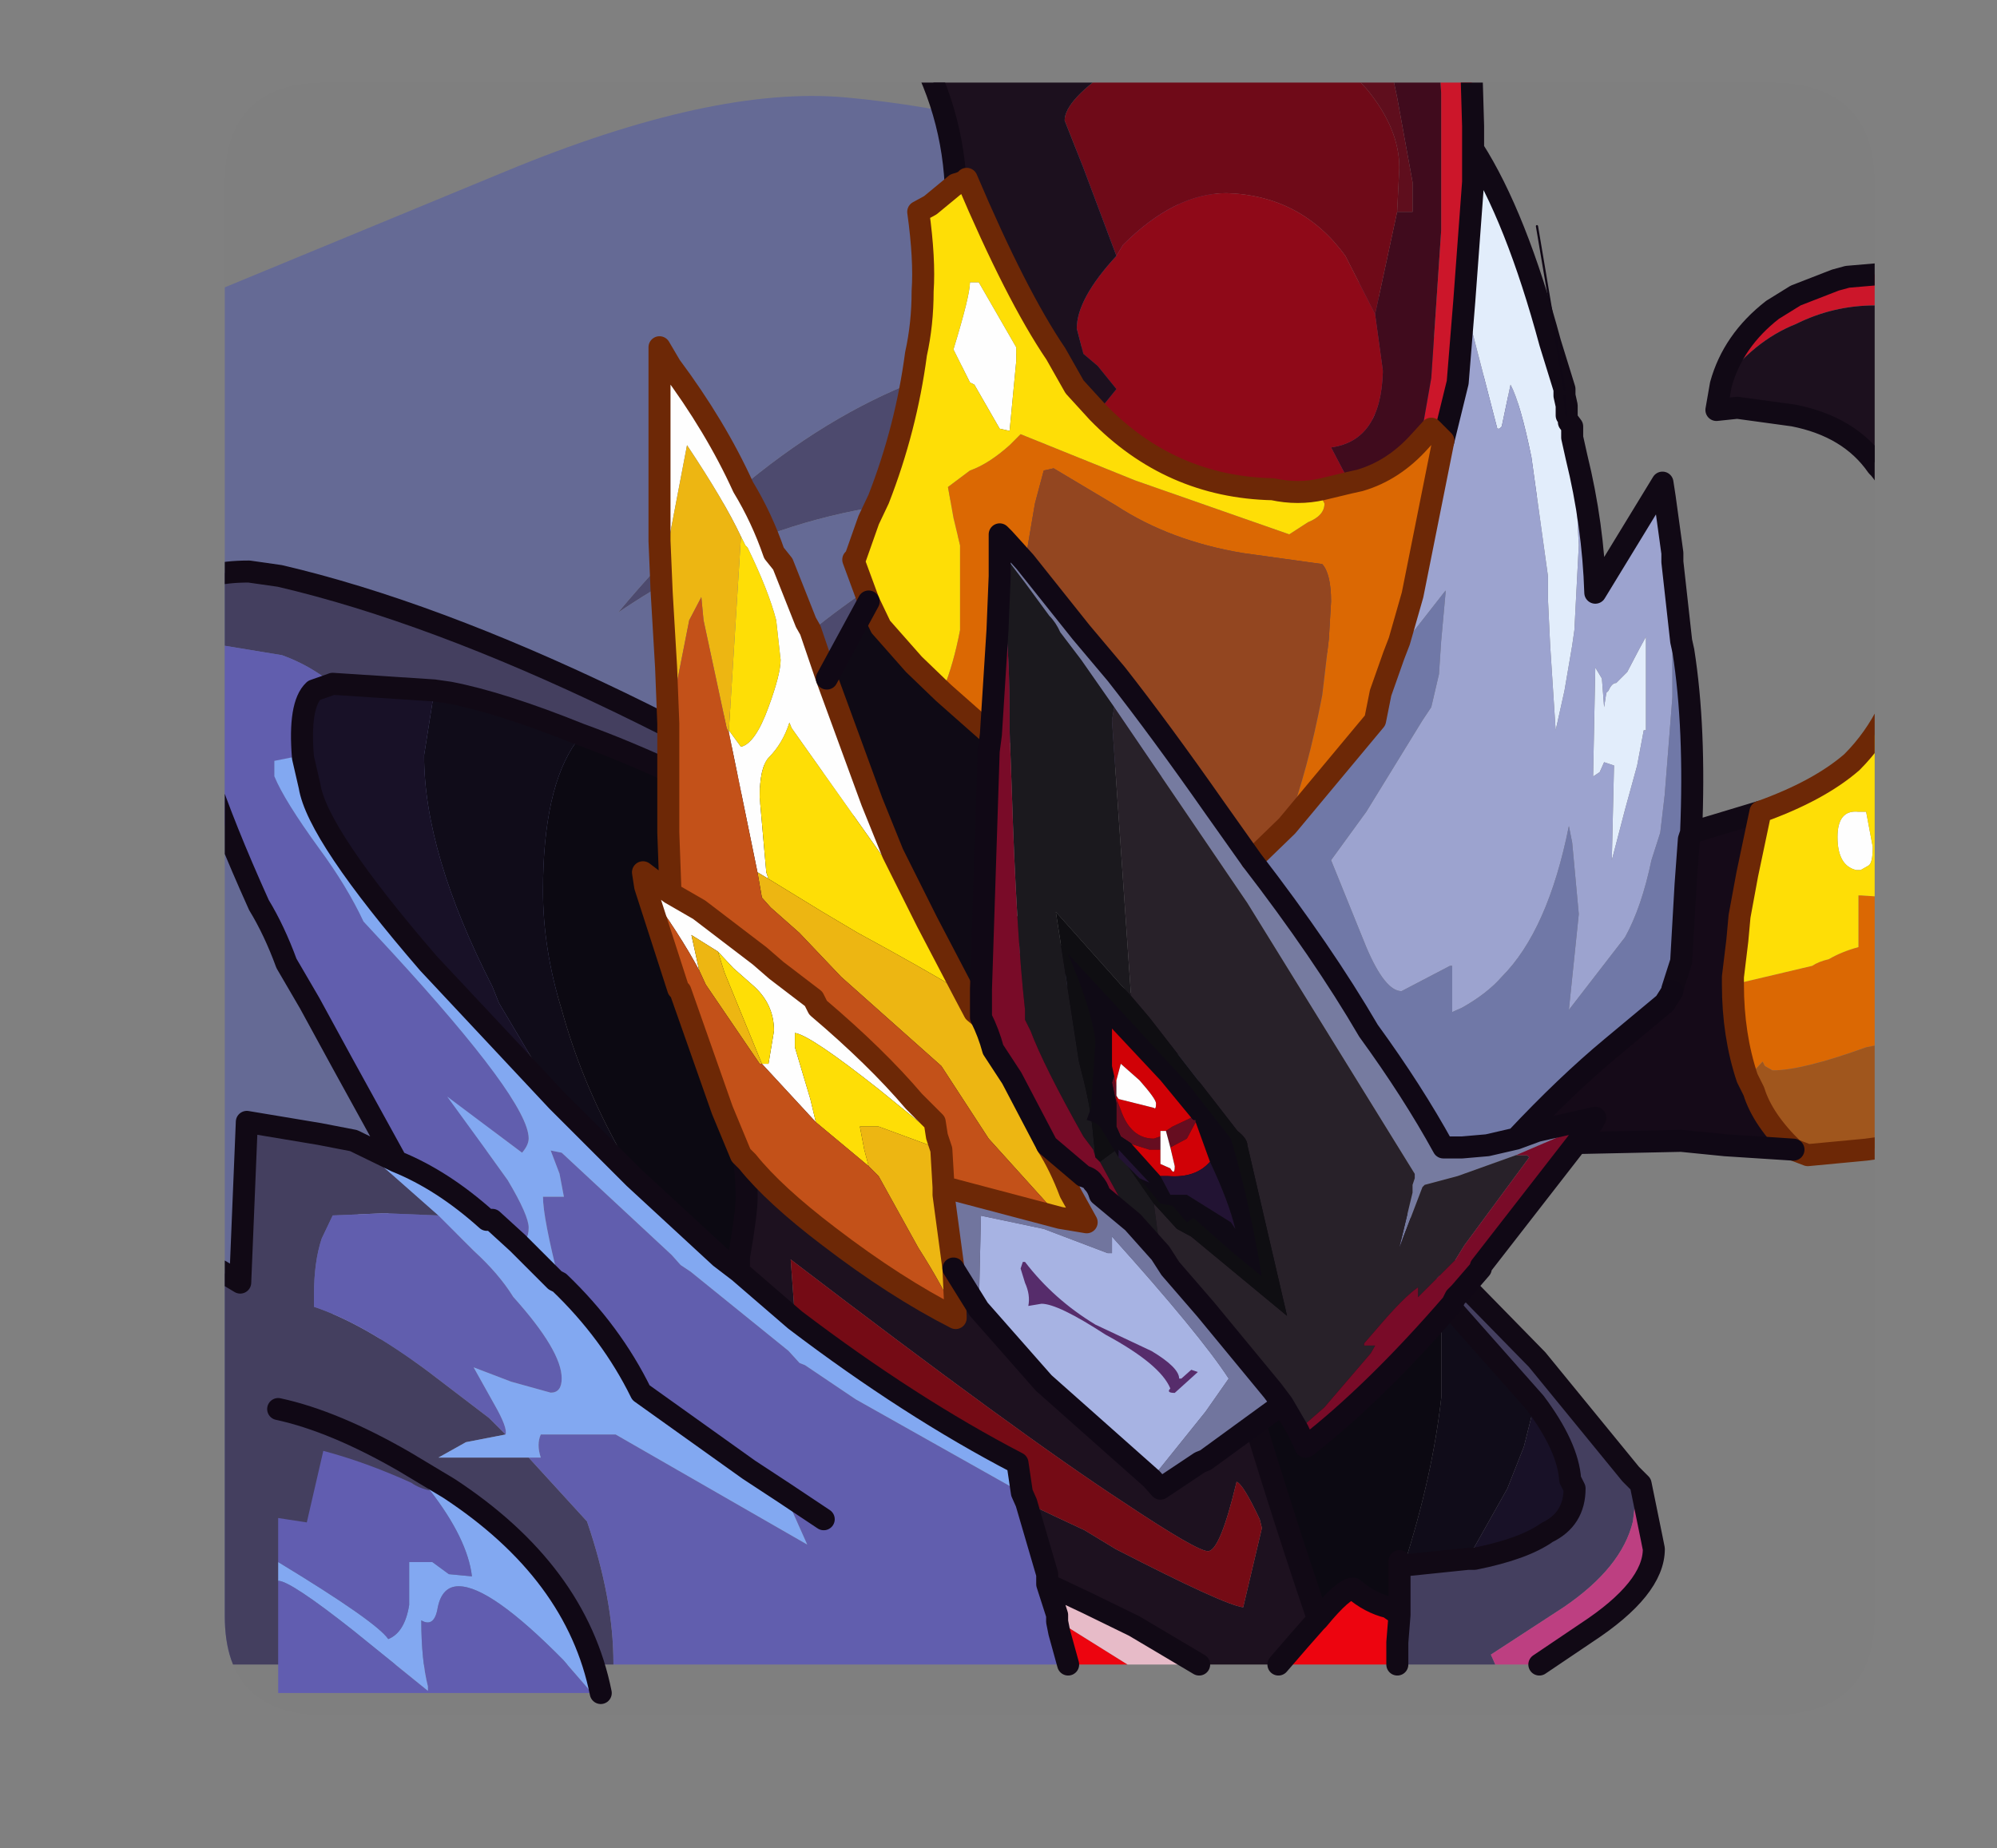 <?xml version="1.0" encoding="UTF-8" standalone="no"?>
<svg xmlns:ffdec="https://www.free-decompiler.com/flash" xmlns:xlink="http://www.w3.org/1999/xlink" ffdec:objectType="frame" height="60.45px" width="65.3px" xmlns="http://www.w3.org/2000/svg">
  <rect width="100%" height="100%" fill="#808080" stroke="none"/>
  <g transform="matrix(1.0, 0.0, 0.0, 1.0, 7.35, 2.7)">
    <clipPath id="clipPath0" transform="matrix(1.0, 0.0, 0.0, 1.0, 0.0, 0.0)">
      <path d="M50.5 0.0 Q53.95 0.0 53.95 3.3 L53.95 50.15 Q53.95 53.4 50.5 53.4 L3.3 53.4 Q0.0 53.4 0.0 50.15 L0.0 3.3 Q0.0 0.0 3.3 0.0 L50.5 0.0" fill="#000000" fill-rule="evenodd" stroke="none"/>
    </clipPath>
    <g clip-path="url(#clipPath0)">
      <use ffdec:characterId="2" height="269.75" transform="matrix(-0.197, -0.032, -0.032, 0.197, 45.753, 4.532)" width="225.0" xlink:href="#shape1"/>
      <use ffdec:characterId="4" height="50.65" transform="matrix(0.72, 0.0, 0.0, 0.72, -2.087, 15.633)" width="68.3" xlink:href="#sprite0"/>
      <use ffdec:characterId="6" height="13.9" transform="matrix(0.72, 0.0, 0.0, 0.72, 1.386, 43.025)" width="15.65" xlink:href="#sprite1"/>
      <use ffdec:characterId="8" height="68.0" transform="matrix(0.72, 0.0, 0.0, 0.72, 13.315, -2.611)" width="62.05" xlink:href="#sprite2"/>
    </g>
    <use ffdec:characterId="9" height="53.4" transform="matrix(1.0, 0.0, 0.0, 1.0, 0.0, 0.0)" width="53.95" xlink:href="#shape5"/>
  </g>
  <defs>
    <g id="shape1" transform="matrix(1.0, 0.0, 0.0, 1.0, -0.1, -5.5)">
      <path d="M152.0 158.1 Q140.8 128.2 119.9 117.95 91.65 104.15 78.6 106.0 L60.8 108.0 0.1 45.1 Q54.2 12.35 81.0 8.35 L81.75 10.9 Q53.3 20.55 34.55 44.4 108.45 20.55 152.5 95.25 124.6 68.9 89.1 66.7 141.1 99.55 152.0 158.1" fill="#4d4a6e" fill-rule="evenodd" stroke="none"/>
      <path d="M81.75 10.9 Q91.1 7.7 101.5 6.1 116.4 5.0 129.4 5.95 151.05 7.55 182.15 26.75 L225.1 53.25 188.85 275.25 186.65 274.9 Q180.25 225.75 176.9 174.65 171.35 212.2 169.6 254.75 L168.75 254.75 Q169.2 230.85 158.65 181.3 156.8 172.7 154.45 165.25 L152.0 158.1 Q141.1 99.55 89.1 66.7 124.6 68.9 152.5 95.25 108.45 20.55 34.55 44.4 53.3 20.55 81.75 10.9" fill="#656a96" fill-rule="evenodd" stroke="none"/>
      <path d="M186.65 274.9 L169.0 272.0 169.3 262.65 169.6 254.75 Q171.35 212.2 176.9 174.65 180.25 225.75 186.65 274.9" fill="#9da4d0" fill-rule="evenodd" stroke="none"/>
    </g>
    <g id="sprite0" transform="matrix(1.0, 0.0, 0.0, 1.0, 39.45, 62.7)">
      <use ffdec:characterId="3" height="50.65" transform="matrix(1.0, 0.0, 0.0, 1.0, -39.45, -62.7)" width="68.3" xlink:href="#shape2"/>
    </g>
    <g id="shape2" transform="matrix(1.0, 0.0, 0.0, 1.0, 39.45, 62.7)">
      <path d="M18.7 -29.25 L18.7 -26.5 18.7 -24.7 Q18.3 -21.1 17.0 -17.05 L16.8 -17.25 16.8 -16.75 16.5 -15.65 16.3 -15.15 Q15.45 -15.35 14.7 -16.0 14.25 -16.0 13.1 -14.6 11.1 -20.45 8.65 -28.8 L1.75 -33.25 -1.3 -34.95 Q-5.85 -37.5 -10.85 -39.95 L-11.6 -39.5 -12.35 -38.9 -13.4 -37.6 -13.2 -36.35 Q-12.85 -35.4 -12.85 -33.8 -12.85 -33.05 -13.2 -31.05 L-13.2 -30.4 -14.05 -31.05 -17.95 -34.65 -18.8 -36.25 Q-20.4 -39.2 -21.25 -42.3 -22.1 -45.05 -22.1 -47.7 -22.1 -52.35 -20.6 -54.45 L-20.4 -54.8 Q-16.25 -53.3 -10.3 -50.1 0.4 -44.5 12.45 -34.65 L18.7 -29.25" fill="#0c0912" fill-rule="evenodd" stroke="none"/>
      <path d="M17.0 -17.05 Q18.3 -21.1 18.7 -24.7 L18.7 -26.5 18.7 -29.25 22.95 -24.45 22.45 -22.45 21.7 -20.55 19.9 -17.35 17.0 -17.05 M-20.4 -54.8 L-20.6 -54.45 Q-22.1 -52.35 -22.1 -47.7 -22.1 -45.05 -21.25 -42.3 -20.4 -39.2 -18.8 -36.25 L-17.95 -34.65 -19.45 -36.15 -21.45 -38.15 -24.1 -42.6 -24.4 -43.35 Q-27.5 -49.4 -27.5 -53.85 L-27.05 -56.7 -27.05 -56.8 -26.35 -56.7 Q-24.0 -56.25 -20.4 -54.8" fill="#100c19" fill-rule="evenodd" stroke="none"/>
      <path d="M18.7 -29.25 L12.45 -34.65 Q0.4 -44.5 -10.3 -50.1 -16.25 -53.3 -20.4 -54.8 -24.0 -56.25 -26.35 -56.7 L-27.05 -56.8 -31.65 -57.1 Q-32.7 -57.95 -33.95 -58.4 L-37.9 -59.05 -38.3 -59.05 Q-38.3 -60.95 -38.0 -61.45 -37.55 -62.2 -35.45 -62.2 L-34.05 -62.0 Q-27.2 -60.4 -18.6 -56.25 -11.15 -52.65 -2.6 -47.25 9.7 -39.5 18.5 -31.05 L23.05 -26.4 27.3 -21.2 27.5 -19.9 27.4 -19.05 Q26.9 -16.95 24.25 -15.15 L20.95 -13.0 21.15 -12.55 16.7 -12.55 16.7 -13.55 16.8 -14.8 16.8 -16.75 16.8 -17.25 17.0 -17.05 19.9 -17.35 20.2 -17.35 Q22.45 -17.8 23.5 -18.55 24.75 -19.15 24.75 -20.55 L24.55 -20.95 Q24.45 -22.45 22.95 -24.45 L18.7 -29.25 M-37.45 -12.55 L-38.4 -20.35 Q-39.15 -27.1 -38.85 -31.7 L-35.85 -29.9 -35.55 -37.2 -32.25 -36.65 -30.7 -36.35 -26.85 -32.95 -29.3 -33.05 -31.65 -32.95 -32.15 -31.9 Q-32.5 -30.85 -32.5 -29.35 L-32.5 -28.8 Q-30.25 -28.05 -27.3 -25.85 L-24.55 -23.75 -23.8 -23.0 -25.6 -22.65 -26.85 -21.95 -22.75 -21.95 -20.1 -19.05 Q-18.9 -15.55 -18.9 -12.6 L-18.9 -12.55 -37.45 -12.55" fill="#443f5f" fill-rule="evenodd" stroke="none"/>
      <path d="M-13.2 -30.4 L-13.2 -31.05 Q-12.85 -33.05 -12.85 -33.8 -12.85 -35.4 -13.2 -36.35 L-13.4 -37.6 -12.35 -38.9 -11.6 -39.5 -10.85 -39.95 Q-5.85 -37.5 -1.3 -34.95 L1.75 -33.25 8.65 -28.8 Q11.1 -20.45 13.1 -14.6 L13.0 -14.5 12.25 -13.65 11.3 -12.55 7.7 -12.55 4.75 -14.3 2.6 -15.35 0.8 -16.2 0.8 -16.65 -0.15 -19.9 Q1.1 -19.3 2.5 -18.65 L3.9 -17.8 Q8.85 -15.25 9.7 -15.15 L10.55 -18.75 10.45 -19.15 Q9.7 -20.75 9.4 -20.85 8.65 -17.7 8.1 -17.7 7.6 -17.7 4.3 -19.9 -0.45 -23.0 -10.85 -30.95 L-10.65 -28.2 -13.2 -30.4" fill="#1d111f" fill-rule="evenodd" stroke="none"/>
      <path d="M-10.65 -28.2 L-10.85 -30.95 Q-0.45 -23.0 4.3 -19.9 7.6 -17.7 8.1 -17.7 8.65 -17.7 9.4 -20.85 9.7 -20.75 10.45 -19.15 L10.55 -18.75 9.7 -15.15 Q8.85 -15.25 3.9 -17.8 L2.5 -18.65 Q1.1 -19.3 -0.15 -19.9 L-0.35 -20.35 -0.55 -21.7 Q-5.45 -24.25 -10.65 -28.2" fill="#750b15" fill-rule="evenodd" stroke="none"/>
      <path d="M13.1 -14.6 Q14.25 -16.0 14.7 -16.0 15.45 -15.35 16.3 -15.15 L16.8 -14.8 16.7 -13.55 16.7 -12.55 11.3 -12.55 12.25 -13.65 13.0 -14.5 13.1 -14.6 M1.75 -12.55 L1.35 -14.0 1.25 -14.5 1.65 -14.3 4.45 -12.55 1.75 -12.55" fill="#ee040f" fill-rule="evenodd" stroke="none"/>
      <path d="M19.9 -17.35 L21.7 -20.55 22.45 -22.45 22.95 -24.45 Q24.45 -22.45 24.55 -20.95 L24.75 -20.55 Q24.75 -19.15 23.5 -18.55 22.45 -17.8 20.2 -17.35 L19.9 -17.35 M-31.65 -57.1 L-27.05 -56.8 -27.05 -56.7 -27.5 -53.85 Q-27.5 -49.4 -24.4 -43.35 L-24.1 -42.6 -21.45 -38.15 -27.3 -44.4 Q-32.35 -50.25 -32.7 -52.45 L-33.0 -53.75 Q-33.2 -56.15 -32.5 -56.8 L-31.65 -57.1" fill="#181127" fill-rule="evenodd" stroke="none"/>
      <path d="M-0.35 -20.35 L-0.15 -19.9 0.8 -16.65 0.8 -16.2 1.25 -14.8 1.25 -14.5 1.35 -14.0 1.75 -12.55 -18.9 -12.55 -18.9 -12.6 Q-18.9 -15.55 -20.1 -19.05 L-22.75 -21.95 -22.2 -21.95 Q-22.4 -22.55 -22.2 -23.0 L-18.8 -23.0 -10.1 -18.0 -11.15 -20.35 -12.75 -21.4 -17.65 -24.9 Q-19.0 -27.65 -21.35 -29.9 -22.1 -32.85 -22.1 -33.8 L-21.15 -33.8 -21.35 -34.85 -21.75 -35.9 -21.25 -35.8 -16.25 -31.15 -15.85 -30.7 -15.4 -30.4 -10.95 -26.8 -10.45 -26.25 -10.2 -26.15 -7.9 -24.6 -0.35 -20.35 M-38.3 -59.05 L-37.9 -59.05 -33.95 -58.4 Q-32.7 -57.95 -31.65 -57.1 L-32.5 -56.8 Q-33.2 -56.15 -33.0 -53.75 L-33.55 -53.75 -34.3 -53.6 -34.3 -52.9 Q-33.85 -51.8 -32.25 -49.6 -31.0 -47.9 -30.25 -46.3 L-29.0 -44.95 Q-22.75 -38.15 -22.75 -36.45 -22.75 -36.15 -23.05 -35.8 L-26.45 -38.35 -24.85 -36.15 -23.7 -34.55 Q-22.75 -32.95 -22.75 -32.4 -22.75 -31.7 -23.25 -31.7 L-24.4 -32.75 -24.65 -32.75 Q-26.65 -34.55 -28.75 -35.4 L-31.2 -39.85 -32.7 -42.6 -33.75 -44.4 Q-34.3 -45.9 -35.0 -47.05 -38.2 -54.15 -38.3 -57.0 L-38.3 -59.05 M-23.8 -23.0 L-24.55 -23.75 -27.3 -25.85 Q-30.25 -28.05 -32.5 -28.8 L-32.5 -29.35 Q-32.5 -30.85 -32.15 -31.9 L-31.65 -32.95 -29.3 -33.05 -26.85 -32.95 -25.25 -31.35 Q-24.1 -30.3 -23.45 -29.25 -21.25 -26.8 -21.25 -25.55 -21.25 -24.9 -21.75 -24.9 L-23.55 -25.4 -25.25 -26.05 -24.3 -24.35 Q-23.7 -23.3 -23.8 -23.0 M-9.35 -19.15 L-11.15 -20.35 -9.35 -19.15" fill="#615eaf" fill-rule="evenodd" stroke="none"/>
      <path d="M0.8 -16.2 L2.6 -15.35 4.75 -14.3 7.7 -12.55 4.45 -12.55 1.65 -14.3 1.25 -14.5 1.25 -14.8 0.8 -16.2" fill="#e8bcc9" fill-rule="evenodd" stroke="none"/>
      <path d="M21.15 -12.55 L20.95 -13.0 24.25 -15.15 Q26.9 -16.95 27.4 -19.05 L27.5 -19.9 27.3 -21.2 27.75 -20.75 28.25 -18.3 28.35 -17.8 Q28.35 -16.0 25.3 -14.0 L23.15 -12.55 21.15 -12.55" fill="#be3f82" fill-rule="evenodd" stroke="none"/>
      <path d="M-17.95 -34.65 L-14.05 -31.05 -13.2 -30.4 -10.65 -28.2 Q-5.45 -24.25 -0.55 -21.7 L-0.35 -20.35 -7.9 -24.6 -10.2 -26.15 -10.45 -26.25 -10.95 -26.8 -15.4 -30.4 -15.85 -30.7 -16.25 -31.15 -21.25 -35.8 -21.75 -35.9 -21.35 -34.85 -21.15 -33.8 -22.1 -33.8 Q-22.1 -32.85 -21.35 -29.9 L-21.55 -30.0 -23.25 -31.7 -21.55 -30.0 -21.35 -29.9 Q-19.0 -27.65 -17.65 -24.9 L-12.75 -21.4 -11.15 -20.35 -10.1 -18.0 -18.8 -23.0 -22.2 -23.0 Q-22.4 -22.55 -22.2 -21.95 L-22.75 -21.95 -26.85 -21.95 -25.6 -22.65 -23.8 -23.0 Q-23.7 -23.3 -24.3 -24.35 L-25.25 -26.05 -23.55 -25.4 -21.75 -24.9 Q-21.25 -24.9 -21.25 -25.55 -21.25 -26.8 -23.45 -29.25 -24.1 -30.3 -25.25 -31.35 L-26.85 -32.95 -30.7 -36.35 -28.75 -35.4 Q-26.65 -34.55 -24.65 -32.75 L-24.4 -32.75 -23.25 -31.7 Q-22.75 -31.7 -22.75 -32.4 -22.75 -32.95 -23.7 -34.55 L-24.85 -36.15 -26.45 -38.35 -23.05 -35.8 Q-22.75 -36.15 -22.75 -36.45 -22.75 -38.15 -29.0 -44.95 L-30.25 -46.3 Q-31.0 -47.9 -32.25 -49.6 -33.85 -51.8 -34.3 -52.9 L-34.3 -53.6 -33.55 -53.75 -33.0 -53.75 -32.7 -52.45 Q-32.35 -50.25 -27.3 -44.4 L-21.45 -38.15 -19.45 -36.15 -17.95 -34.65" fill="#83a9f2" fill-rule="evenodd" stroke="none"/>
      <path d="M18.7 -29.25 L12.45 -34.65 Q0.4 -44.5 -10.3 -50.1 -16.25 -53.3 -20.4 -54.8 -24.0 -56.25 -26.35 -56.7 L-27.05 -56.8 -31.65 -57.1 -32.5 -56.8 Q-33.2 -56.15 -33.0 -53.75 L-32.7 -52.45 Q-32.35 -50.25 -27.3 -44.4 L-21.45 -38.15 -19.45 -36.15 -17.95 -34.65 -14.05 -31.05 -13.2 -30.4 -13.2 -31.05 Q-12.85 -33.05 -12.85 -33.8 -12.85 -35.4 -13.2 -36.35 L-13.4 -37.6 -12.35 -38.9 -11.6 -39.5 -10.85 -39.95 Q-5.85 -37.5 -1.3 -34.95 L1.75 -33.25 8.65 -28.8 Q11.1 -20.45 13.1 -14.6 14.25 -16.0 14.7 -16.0 15.45 -15.35 16.3 -15.15 L16.8 -14.8 16.7 -13.55 16.7 -12.55 M16.8 -16.75 L16.8 -17.25 17.0 -17.05 19.9 -17.35 20.2 -17.35 Q22.45 -17.8 23.5 -18.55 24.75 -19.15 24.75 -20.55 L24.55 -20.95 Q24.45 -22.45 22.95 -24.45 L18.7 -29.25 M-10.65 -28.2 Q-5.45 -24.25 -0.55 -21.7 L-0.35 -20.35 -0.15 -19.9 0.8 -16.65 0.8 -16.2 2.6 -15.35 4.75 -14.3 7.7 -12.55 M11.3 -12.55 L12.25 -13.65 13.0 -14.5 13.1 -14.6 M16.8 -16.75 L16.8 -14.8 M27.3 -21.2 L23.05 -26.4 18.5 -31.05 Q9.7 -39.5 -2.6 -47.25 -11.15 -52.65 -18.6 -56.25 -27.2 -60.4 -34.05 -62.0 L-35.45 -62.2 Q-37.55 -62.2 -38.0 -61.45 -38.3 -60.95 -38.3 -59.05 L-38.3 -57.0 Q-38.2 -54.15 -35.0 -47.05 -34.3 -45.9 -33.75 -44.4 L-32.7 -42.6 -31.2 -39.85 -28.75 -35.4 Q-26.65 -34.55 -24.65 -32.75 L-24.4 -32.75 -23.25 -31.7 -21.55 -30.0 -21.35 -29.9 Q-19.0 -27.65 -17.65 -24.9 L-12.75 -21.4 -11.15 -20.35 -9.35 -19.15 M1.75 -12.55 L1.35 -14.0 1.25 -14.5 1.25 -14.8 0.8 -16.2 M27.3 -21.2 L27.75 -20.75 28.25 -18.3 28.35 -17.8 Q28.35 -16.0 25.3 -14.0 L23.15 -12.55 M-10.65 -28.2 L-13.2 -30.4 M-37.45 -12.55 L-38.4 -20.35 Q-39.15 -27.1 -38.85 -31.7 L-35.85 -29.9 -35.55 -37.2 -32.25 -36.65 -30.7 -36.35 -28.75 -35.4" fill="none" stroke="#110915" stroke-linecap="round" stroke-linejoin="round" stroke-width="1.0"/>
    </g>
    <g id="sprite1" transform="matrix(1.0, 0.0, 0.0, 1.0, -9.5, 12.75)">
      <use ffdec:characterId="5" height="13.9" transform="matrix(1.0, 0.0, 0.0, 1.0, 9.5, -12.75)" width="15.65" xlink:href="#shape3"/>
    </g>
    <g id="shape3" transform="matrix(1.0, 0.0, 0.0, 1.0, -9.5, 12.75)">
      <path d="M10.0 -7.3 L10.0 -12.25 Q12.55 -11.7 15.75 -9.85 L16.25 -9.3 16.9 -8.55 Q16.4 -8.65 16.05 -8.9 13.95 -9.85 12.05 -10.35 L11.3 -7.1 10.0 -7.3" fill="#443f5f" fill-rule="evenodd" stroke="none"/>
      <path d="M10.0 -7.3 L11.3 -7.1 12.05 -10.35 Q13.95 -9.85 16.05 -8.9 16.4 -8.65 16.9 -8.55 18.6 -6.35 18.8 -4.65 L17.75 -4.75 17.0 -5.3 15.95 -5.3 15.95 -3.35 Q15.75 -2.1 15.0 -1.8 14.45 -2.6 10.0 -5.3 L10.0 -7.3 M10.0 -4.45 Q10.55 -4.45 13.4 -2.2 L16.8 0.55 16.8 0.35 Q16.5 -0.85 16.5 -2.65 17.1 -2.3 17.25 -3.25 17.45 -4.2 18.2 -4.2 19.65 -4.2 22.95 -0.85 L24.25 0.65 10.0 0.65 10.0 -4.45" fill="#615db1" fill-rule="evenodd" stroke="none"/>
      <path d="M16.9 -8.55 L16.25 -9.3 15.75 -9.85 17.75 -8.65 Q23.55 -4.85 24.65 0.65 L24.25 0.65 22.95 -0.85 Q19.65 -4.2 18.2 -4.2 17.45 -4.2 17.25 -3.25 17.1 -2.3 16.5 -2.65 16.5 -0.85 16.8 0.35 L16.8 0.55 13.4 -2.2 Q10.55 -4.45 10.0 -4.45 L10.0 -5.3 Q14.45 -2.6 15.0 -1.8 15.75 -2.1 15.95 -3.35 L15.95 -5.3 17.0 -5.3 17.75 -4.75 18.8 -4.65 Q18.6 -6.35 16.9 -8.55" fill="#83a9f2" fill-rule="evenodd" stroke="none"/>
      <path d="M15.75 -9.85 Q12.55 -11.7 10.0 -12.25 M24.65 0.65 Q23.55 -4.85 17.75 -8.65 L15.75 -9.85" fill="none" stroke="#100815" stroke-linecap="round" stroke-linejoin="round" stroke-width="1.0"/>
    </g>
    <g id="sprite2" transform="matrix(1.0, 0.0, 0.0, 1.0, 29.65, 22.25)">
      <use ffdec:characterId="7" height="68.0" transform="matrix(1.0, 0.0, 0.0, 1.0, -29.65, -22.25)" width="62.05" xlink:href="#shape4"/>
    </g>
    <g id="shape4" transform="matrix(1.0, 0.0, 0.0, 1.0, 29.65, 22.25)">
      <path d="M6.6 -21.75 L8.4 -21.75 8.55 -16.65 8.55 -15.6 8.55 -14.1 8.15 -8.7 7.85 -5.0 7.2 -2.35 6.65 -2.9 6.15 -2.35 6.65 -5.2 7.1 -11.9 7.1 -13.15 7.1 -17.3 7.1 -18.15 6.9 -21.2 6.6 -21.75 M31.9 -7.9 L31.05 -8.1 27.45 -8.5 26.8 -8.5 Q24.9 -8.5 23.2 -7.65 21.3 -6.9 19.8 -4.9 20.35 -6.9 22.15 -8.3 L23.2 -8.95 25.0 -9.65 25.55 -9.8 29.05 -10.1 31.9 -9.85 31.9 -7.9" fill="#cd162a" fill-rule="evenodd" stroke="none"/>
      <path d="M6.6 -21.75 L6.9 -21.2 7.1 -18.15 7.1 -17.3 7.1 -13.15 7.1 -11.9 6.65 -5.2 6.15 -2.35 Q4.95 -1.0 3.4 -0.55 L2.95 -0.45 2.65 -1.0 2.1 -2.05 Q4.35 -2.35 4.45 -5.45 L4.45 -5.55 4.1 -8.1 5.1 -12.75 5.8 -12.75 5.8 -14.1 5.1 -17.95 4.3 -21.75 6.6 -21.75" fill="#400b1d" fill-rule="evenodd" stroke="none"/>
      <path d="M0.1 -21.75 L4.3 -21.75 5.1 -17.95 5.8 -14.1 5.8 -12.75 5.1 -12.75 5.2 -14.75 Q5.2 -16.55 3.7 -18.35 L2.1 -20.05 0.1 -21.75 M-7.7 -21.75 L-3.6 -21.75 -5.65 -20.7 -7.65 -19.4 -7.65 -21.0 -7.7 -21.75" fill="#5f0e1d" fill-rule="evenodd" stroke="none"/>
      <path d="M8.15 -8.7 L8.55 -14.1 8.55 -15.6 Q10.5 -12.55 12.05 -6.8 L12.7 -4.7 12.7 -4.4 12.8 -3.5 12.7 -4.4 12.8 -3.95 12.8 -3.5 12.9 -3.2 13.05 -3.0 13.05 -2.5 13.15 -1.6 13.35 2.4 13.15 6.25 13.05 6.95 12.7 9.0 12.3 10.8 12.05 6.95 11.95 4.85 11.95 3.8 11.2 -1.6 Q10.7 -4.05 10.25 -4.9 L9.85 -3.0 9.75 -2.9 9.65 -2.9 8.15 -8.7 M14.1 7.95 L14.4 8.45 14.5 9.75 14.6 9.1 14.7 9.0 Q14.85 8.65 15.05 8.65 L15.55 8.15 16.1 7.1 16.4 6.55 16.4 10.8 16.3 10.8 16.0 12.4 15.45 14.4 14.85 16.7 14.95 12.4 14.5 12.25 14.3 12.7 14.0 12.9 14.1 7.95" fill="#e3eefc" fill-rule="evenodd" stroke="none"/>
      <path d="M0.1 -21.75 L2.1 -20.05 3.7 -18.35 Q5.2 -16.55 5.2 -14.75 L5.1 -12.75 4.1 -8.1 2.75 -10.75 Q0.75 -13.5 -2.65 -13.6 -5.0 -13.6 -7.35 -11.25 L-7.65 -10.75 -9.15 -14.75 -10.0 -16.9 Q-10.0 -17.85 -7.65 -19.4 L-5.65 -20.7 -3.6 -21.75 0.1 -21.75" fill="#6f0a18" fill-rule="evenodd" stroke="none"/>
      <path d="M-7.65 -10.75 L-7.35 -11.25 Q-5.0 -13.6 -2.65 -13.6 0.75 -13.5 2.75 -10.75 L4.1 -8.1 4.45 -5.55 4.45 -5.45 Q4.35 -2.35 2.1 -2.05 L2.65 -1.0 2.95 -0.45 1.7 -0.15 Q0.6 0.1 -0.55 -0.15 -5.2 -0.25 -8.5 -3.65 L-7.65 -4.7 -8.5 -5.75 -9.15 -6.3 -9.45 -7.45 Q-9.45 -8.8 -7.65 -10.75 M30.2 19.5 L31.15 17.35 31.8 16.4 31.9 16.3 31.9 21.8 31.35 21.05 30.6 20.0 30.2 19.5" fill="#900918" fill-rule="evenodd" stroke="none"/>
      <path d="M6.15 -2.35 L6.65 -2.9 7.2 -2.35 5.8 4.65 5.2 6.75 4.95 7.4 4.35 9.1 4.1 10.35 0.1 15.15 Q1.05 12.6 1.7 9.2 L1.9 7.5 2.0 6.65 2.1 4.95 Q2.1 3.7 1.7 3.25 L-1.9 2.75 Q-5.2 2.2 -7.65 0.6 L-10.5 -1.1 -10.95 -1.0 -11.35 0.5 -11.8 3.15 -12.75 2.1 -12.95 1.9 -12.95 2.4 -12.95 3.8 -13.05 6.25 -13.35 11.0 -15.5 9.1 -15.5 8.9 Q-15.05 7.8 -14.75 6.25 L-14.75 4.55 -14.75 2.4 -15.05 1.15 -15.3 -0.25 -14.3 -1.0 Q-13.45 -1.3 -12.5 -2.15 L-12.4 -2.25 -12.0 -2.65 -6.8 -0.55 0.2 1.9 1.05 1.35 Q1.8 1.05 1.8 0.5 L1.7 0.3 1.7 -0.15 2.95 -0.45 3.4 -0.55 Q4.95 -1.0 6.15 -2.35 M20.35 22.35 L23.95 21.5 Q24.25 21.3 24.7 21.2 25.3 20.85 26.05 20.65 L26.05 18.3 26.15 18.3 27.65 18.4 29.05 20.2 29.9 21.05 31.9 23.2 31.9 24.3 31.25 23.95 30.85 23.6 28.5 24.55 Q27.75 24.65 26.9 25.1 L26.4 25.2 Q23.5 26.25 22.15 26.25 L21.8 26.05 21.7 25.85 21.0 26.6 Q20.35 24.65 20.35 22.35" fill="#dc6803" fill-rule="evenodd" stroke="none"/>
      <path d="M7.2 -2.35 L7.85 -5.0 8.15 -8.7 9.65 -2.9 9.75 -2.9 9.85 -3.0 10.25 -4.9 Q10.7 -4.05 11.2 -1.6 L11.95 3.8 11.95 4.85 12.05 6.95 12.3 10.8 12.7 9.0 13.05 6.95 13.15 6.25 13.35 2.4 13.15 -1.6 13.05 -2.5 13.25 -1.6 Q14.0 1.45 14.1 4.55 L17.15 -0.45 17.25 0.2 17.6 2.75 17.6 3.15 17.6 7.1 17.6 8.15 17.6 9.3 17.25 13.75 17.05 15.45 16.65 16.7 Q16.2 18.85 15.45 20.2 L12.9 23.5 13.35 19.15 13.05 15.9 12.9 15.15 Q11.95 19.9 9.85 22.0 9.2 22.75 8.05 23.4 L7.6 23.6 7.6 21.5 7.5 21.5 5.3 22.65 Q4.55 22.65 3.7 20.65 L2.1 16.7 3.7 14.5 6.25 10.35 6.65 9.75 7.0 8.25 7.1 6.75 7.3 4.55 7.3 4.45 5.5 6.75 5.3 7.1 4.95 7.4 5.2 6.75 5.8 4.65 7.2 -2.35 M14.1 7.95 L14.0 12.9 14.3 12.7 14.5 12.25 14.95 12.4 14.85 16.7 15.45 14.4 16.0 12.4 16.3 10.8 16.4 10.8 16.4 6.55 16.1 7.1 15.55 8.15 15.05 8.65 Q14.85 8.65 14.7 9.0 L14.6 9.1 14.5 9.75 14.4 8.45 14.1 7.95" fill="#9da4d0" fill-rule="evenodd" stroke="none"/>
      <path d="M27.45 9.85 L27.65 9.0 Q28.2 7.3 28.3 5.3 28.3 2.3 27.65 0.4 27.55 -0.45 27.0 -1.1 L26.9 -1.2 Q25.65 -3.0 23.1 -3.5 L20.55 -3.85 19.6 -3.75 19.8 -4.9 Q21.3 -6.9 23.2 -7.65 24.9 -8.5 26.8 -8.5 L27.45 -8.5 31.05 -8.1 31.9 -7.9 31.9 9.8 31.6 10.15 30.75 12.7 Q30.2 14.05 30.2 14.5 L31.15 17.35 30.2 19.5 28.7 16.7 Q27.35 13.35 27.45 9.85 M-14.95 -14.0 Q-15.15 -17.85 -17.3 -21.2 L-17.5 -21.75 -7.7 -21.75 -7.65 -21.0 -7.65 -19.4 Q-10.0 -17.85 -10.0 -16.9 L-9.15 -14.75 -7.65 -10.75 Q-9.45 -8.8 -9.45 -7.45 L-9.15 -6.3 -8.5 -5.75 -7.65 -4.7 -8.5 -3.65 -9.55 -4.8 -10.4 -6.3 Q-12.2 -8.95 -14.45 -14.25 -14.55 -14.1 -14.95 -14.0" fill="#1c101e" fill-rule="evenodd" stroke="none"/>
      <path d="M26.7 16.1 Q26.7 16.85 26.5 16.95 L26.15 17.15 25.95 17.15 Q25.1 16.95 25.1 15.65 25.1 14.4 26.05 14.5 L26.4 14.5 26.7 16.1 M-28.3 4.55 L-28.4 2.2 -28.4 -1.3 -28.4 -6.6 -27.9 -5.75 Q-25.85 -3.0 -24.6 -0.25 -23.75 1.15 -23.2 2.75 L-22.8 3.25 -21.75 5.9 -21.55 6.25 -20.8 8.45 -18.75 14.05 -17.8 16.4 -16.25 19.5 -18.15 16.7 -22.4 10.7 -22.5 10.45 Q-22.8 11.4 -23.45 12.05 -23.85 12.5 -23.85 13.85 L-23.55 17.25 -23.45 17.55 -23.95 17.25 -25.25 10.9 -25.25 10.8 -24.7 11.55 Q-24.05 11.4 -23.45 9.75 -22.9 8.25 -22.9 7.6 L-23.1 5.8 Q-23.45 4.45 -24.4 2.5 L-24.5 2.4 -24.7 2.0 Q-25.45 0.4 -27.15 -2.15 L-28.0 2.3 -28.1 3.25 -28.3 4.55 M-14.3 -9.55 L-13.9 -9.55 -12.2 -6.6 -12.2 -5.95 -12.5 -2.8 -12.95 -2.9 -14.1 -4.9 -14.3 -5.0 -15.05 -6.5 Q-14.3 -8.95 -14.3 -9.55 M-29.05 17.9 L-29.15 17.25 -27.9 18.2 -26.6 18.95 -23.85 21.05 -23.1 21.7 -21.4 23.0 -21.2 23.4 Q-18.55 25.65 -16.85 27.65 L-15.9 28.6 -15.8 29.25 -18.45 27.1 Q-21.55 24.65 -22.25 24.55 L-22.25 25.2 -21.55 27.55 -21.3 28.6 -23.75 25.95 -23.45 25.95 -23.2 24.45 Q-23.2 23.2 -24.2 22.35 L-25.05 21.6 -25.75 20.85 -26.95 20.1 -26.6 21.7 Q-27.45 20.1 -29.05 17.9" fill="#ffffff" fill-rule="evenodd" stroke="none"/>
      <path d="M1.7 -0.15 L1.7 0.3 1.8 0.5 Q1.8 1.05 1.05 1.35 L0.2 1.9 -6.8 -0.55 -12.0 -2.65 -12.4 -2.25 -12.5 -2.15 Q-13.45 -1.3 -14.3 -1.0 L-15.3 -0.25 -15.05 1.15 -14.75 2.4 -14.75 4.55 -14.75 6.25 Q-15.05 7.8 -15.5 8.9 L-15.5 9.1 -16.85 7.8 -18.35 6.1 -18.9 4.95 -19.6 3.05 -19.5 2.95 -18.9 1.25 -18.45 0.3 Q-17.2 -2.9 -16.75 -6.3 -16.45 -7.65 -16.45 -9.15 -16.35 -10.6 -16.65 -12.75 L-16.1 -13.05 -14.95 -14.0 Q-14.55 -14.1 -14.45 -14.25 -12.2 -8.95 -10.4 -6.3 L-9.55 -4.8 -8.5 -3.65 Q-5.2 -0.25 -0.55 -0.15 0.6 0.1 1.7 -0.15 M27.45 9.85 Q27.35 13.35 28.7 16.7 L30.2 19.5 30.6 20.0 31.35 21.05 31.9 21.8 31.9 23.2 29.9 21.05 29.05 20.2 27.65 18.4 26.15 18.3 26.05 18.3 26.05 20.65 Q25.3 20.85 24.7 21.2 24.25 21.3 23.95 21.5 L20.35 22.35 20.35 22.0 20.55 20.35 20.65 19.25 21.0 17.35 21.6 14.5 Q24.25 13.55 25.75 12.25 26.8 11.2 27.45 9.85 M26.7 16.1 L26.4 14.5 26.05 14.5 Q25.1 14.4 25.1 15.65 25.1 16.95 25.95 17.15 L26.15 17.15 26.5 16.95 Q26.7 16.85 26.7 16.1 M-24.7 2.0 L-24.5 2.4 -24.4 2.5 Q-23.45 4.45 -23.1 5.8 L-22.9 7.6 Q-22.9 8.25 -23.45 9.75 -24.05 11.4 -24.7 11.55 L-25.25 10.8 -24.7 2.0 M-23.45 17.55 L-23.55 17.25 -23.85 13.85 Q-23.85 12.5 -23.45 12.05 -22.8 11.4 -22.5 10.45 L-22.4 10.7 -18.15 16.7 -16.25 19.5 -14.55 22.75 Q-16.45 21.6 -19.4 20.0 L-21.0 19.05 -23.45 17.55 M-14.3 -9.55 Q-14.3 -8.95 -15.05 -6.5 L-14.3 -5.0 -14.1 -4.9 -12.95 -2.9 -12.5 -2.8 -12.2 -5.95 -12.2 -6.6 -13.9 -9.55 -14.3 -9.55 M-25.75 20.85 L-25.05 21.6 -24.2 22.35 Q-23.2 23.2 -23.2 24.45 L-23.45 25.95 -23.75 25.95 -25.45 21.8 -25.75 20.85 M-21.3 28.6 L-21.55 27.55 -22.25 25.2 -22.25 24.55 Q-21.55 24.65 -18.45 27.1 L-15.8 29.25 -15.6 29.85 -18.45 28.8 -19.3 28.8 -19.1 29.85 -18.9 30.6 -21.3 28.6" fill="#ffdf06" fill-rule="evenodd" stroke="none"/>
      <path d="M-11.8 3.15 L-11.35 0.5 -10.95 -1.0 -10.5 -1.1 -7.65 0.6 Q-5.2 2.2 -1.9 2.75 L1.7 3.25 Q2.1 3.7 2.1 4.95 L2.0 6.65 1.9 7.5 1.7 9.2 Q1.05 12.6 0.1 15.15 L-1.5 16.7 -3.2 14.3 Q-5.65 10.8 -7.65 8.25 L-9.25 6.35 -11.8 3.15" fill="#944620" fill-rule="evenodd" stroke="none"/>
      <path d="M-12.75 2.1 L-11.8 3.15 -9.25 6.35 -7.65 8.25 Q-5.65 10.8 -3.2 14.3 L-1.5 16.7 Q1.7 20.85 3.8 24.45 5.8 27.2 7.2 29.75 L7.75 29.75 7.85 29.75 8.05 29.75 9.2 29.65 10.5 29.35 11.45 29.0 14.1 28.4 14.0 28.6 10.5 30.1 7.85 31.05 6.35 31.45 6.25 31.55 5.2 34.3 5.8 31.8 5.8 31.45 5.9 31.15 5.9 30.95 -1.7 18.65 -7.75 9.75 -9.25 7.6 -10.2 6.35 Q-10.4 5.9 -10.7 5.6 L-11.8 4.1 -12.75 2.85 -12.75 2.1" fill="#767ba1" fill-rule="evenodd" stroke="none"/>
      <path d="M-7.75 9.75 L-7.85 10.35 -7.0 22.65 -7.0 22.85 -7.1 22.75 -10.4 19.05 -9.35 25.85 -9.25 26.25 Q-8.8 27.95 -8.7 29.25 L-8.6 30.2 -8.7 29.85 -9.15 29.25 Q-10.95 26.05 -11.55 24.45 L-11.8 23.95 -11.8 23.5 Q-12.2 19.9 -12.4 13.55 L-12.5 10.8 -12.5 10.05 Q-12.5 7.95 -12.65 6.25 L-12.75 4.0 -12.75 2.85 -11.8 4.1 -10.7 5.6 Q-10.4 5.9 -10.2 6.35 L-9.25 7.6 -7.75 9.75 M-5.95 32.3 L-5.65 34.55 -6.9 33.15 -8.4 30.4 -7.65 29.85 -5.95 32.3" fill="#1b191e" fill-rule="evenodd" stroke="none"/>
      <path d="M10.5 30.1 L11.0 30.1 11.1 30.2 8.15 34.2 7.75 34.85 7.1 35.5 6.05 36.55 6.05 36.1 Q5.4 36.55 4.25 37.9 L3.6 38.65 3.6 38.75 4.1 38.75 3.9 39.1 1.8 41.55 0.6 42.6 -0.1 41.4 -0.55 40.8 -3.6 37.1 -5.2 35.25 -5.65 34.55 -5.95 32.3 -4.9 33.45 -4.25 33.8 0.1 37.4 -1.7 29.65 Q-1.7 29.35 -2.15 29.0 L-6.15 23.85 -7.0 22.85 -7.0 22.65 -7.85 10.35 -7.75 9.75 -1.7 18.65 5.9 30.95 5.9 31.15 5.8 31.45 5.8 31.8 5.2 34.3 6.25 31.55 6.35 31.45 7.85 31.05 10.5 30.1" fill="#282129" fill-rule="evenodd" stroke="none"/>
      <path d="M-13.35 11.0 L-13.05 6.25 -12.95 3.8 -12.95 2.4 -12.95 1.9 -12.75 2.1 -12.75 2.85 -12.75 4.0 -12.65 6.25 Q-12.5 7.95 -12.5 10.05 L-12.5 10.8 -12.4 13.55 Q-12.2 19.9 -11.8 23.5 L-11.8 23.95 -11.55 24.45 Q-10.95 26.05 -9.15 29.25 L-8.7 29.85 -8.6 30.2 -8.4 30.4 -6.9 33.15 -8.4 31.9 Q-8.5 31.55 -8.7 31.35 -8.8 31.15 -9.15 31.05 L-10.8 29.65 -12.4 26.6 -13.25 25.3 Q-13.45 24.55 -13.8 23.85 L-13.8 23.2 -13.8 22.55 -13.45 11.75 -13.35 11.0 M14.0 28.6 L13.25 29.55 8.9 35.15 8.9 35.25 7.95 36.35 7.75 36.55 7.6 36.85 Q4.1 40.9 0.95 43.35 L0.6 42.6 1.8 41.55 3.9 39.1 4.1 38.75 3.6 38.75 3.6 38.65 4.25 37.9 Q5.4 36.55 6.05 36.1 L6.05 36.55 7.1 35.5 7.75 34.85 8.15 34.2 11.1 30.2 11.0 30.1 10.5 30.1 14.0 28.6" fill="#790b28" fill-rule="evenodd" stroke="none"/>
      <path d="M-15.5 9.1 L-13.35 11.0 -13.45 11.75 -13.8 22.55 -13.8 23.2 -13.8 23.85 -14.1 23.6 -14.55 22.75 -16.25 19.5 -17.8 16.4 -18.75 14.05 -20.8 8.45 -18.9 4.95 -18.35 6.1 -16.85 7.8 -15.5 9.1" fill="#0f0a15" fill-rule="evenodd" stroke="none"/>
      <path d="M-28.3 4.55 L-28.1 3.25 -28.0 2.3 -27.15 -2.15 Q-25.45 0.4 -24.7 2.0 L-25.25 10.8 -25.25 10.9 -25.35 10.7 -26.4 5.8 -26.5 4.75 -27.05 5.8 -27.8 9.6 -28.0 10.5 -28.1 7.95 -28.3 4.55 M-23.95 17.25 L-23.45 17.55 -21.0 19.05 -19.4 20.0 Q-16.45 21.6 -14.55 22.75 L-14.1 23.6 -13.8 23.85 Q-13.45 24.55 -13.25 25.3 L-12.4 26.6 -10.8 29.65 Q-10.2 30.6 -9.75 31.8 L-9.0 33.15 -10.2 32.95 -13.45 29.35 -15.6 26.05 -20.15 22.0 -22.05 20.0 -23.35 18.85 -23.75 18.4 -23.95 17.25 M-26.6 21.7 L-26.95 20.1 -25.75 20.85 -25.45 21.8 -23.75 25.95 -23.85 25.95 -26.3 22.35 -26.6 21.7 M-14.95 37.4 Q-15.5 36.1 -16.65 34.3 L-18.45 31.05 -18.9 30.6 -19.1 29.85 -19.3 28.8 -18.45 28.8 -15.6 29.85 -15.5 31.55 -15.5 31.9 -15.05 35.25 -14.95 37.4" fill="#eeb712" fill-rule="evenodd" stroke="none"/>
      <path d="M-7.0 22.85 L-6.15 23.85 -2.15 29.0 Q-1.7 29.35 -1.7 29.65 L0.1 37.4 -4.25 33.8 -4.9 33.45 -5.95 32.3 -7.65 29.85 -8.4 30.4 -8.6 30.2 -8.7 29.25 Q-8.8 27.95 -9.25 26.25 L-9.35 25.85 -10.4 19.05 -7.1 22.75 -7.0 22.85" fill="#0f0e12" fill-rule="evenodd" stroke="none"/>
      <path d="M-25.25 10.9 L-23.95 17.25 -23.75 18.4 -23.35 18.85 -22.05 20.0 -20.15 22.0 -15.6 26.05 -13.45 29.35 -10.2 32.95 -15.5 31.55 -15.6 29.85 -15.8 29.25 -15.9 28.6 -16.85 27.65 Q-18.55 25.65 -21.2 23.4 L-21.4 23.0 -23.1 21.7 -23.85 21.05 -26.6 18.95 -27.9 18.2 -28.0 15.45 -28.0 10.6 -28.0 10.5 -27.8 9.6 -27.05 5.8 -26.5 4.75 -26.4 5.8 -25.35 10.7 -25.25 10.9 M-29.05 17.9 Q-27.45 20.1 -26.6 21.7 L-26.3 22.35 -23.85 25.95 -23.75 25.95 -21.3 28.6 -18.9 30.6 -18.45 31.05 -16.65 34.3 Q-15.5 36.1 -14.95 37.4 L-14.95 37.5 Q-17.7 36.1 -20.7 33.8 -23.2 31.9 -24.4 30.4 L-24.7 30.1 -25.55 28.05 -27.45 22.65 -27.55 22.55 -29.05 17.9" fill="#c45119" fill-rule="evenodd" stroke="none"/>
      <path d="M-5.65 34.55 L-5.2 35.25 -3.6 37.1 -0.55 40.8 -0.1 41.4 -3.6 43.95 -3.85 44.05 -5.65 45.25 -6.05 44.8 -3.6 41.75 -2.55 40.25 Q-3.85 38.25 -7.85 33.8 L-7.85 34.55 -8.05 34.55 -10.95 33.45 -13.8 32.85 -13.9 37.1 -15.05 35.25 -15.5 31.9 -15.5 31.55 -10.2 32.95 -9.0 33.15 -9.75 31.8 Q-10.2 30.6 -10.8 29.65 L-9.15 31.05 Q-8.8 31.15 -8.7 31.35 -8.5 31.55 -8.4 31.9 L-6.9 33.15 -5.65 34.55" fill="#71759f" fill-rule="evenodd" stroke="none"/>
      <path d="M-13.9 37.1 L-13.8 32.85 -10.95 33.45 -8.05 34.55 -7.85 34.55 -7.85 33.8 Q-3.85 38.25 -2.55 40.25 L-3.6 41.75 -6.05 44.8 -10.95 40.45 -13.9 37.1" fill="#a8b4e4" fill-rule="evenodd" stroke="none"/>
      <path d="M31.15 17.35 L30.2 14.5 Q30.2 14.05 30.75 12.7 L31.6 10.15 31.9 9.8 31.9 16.3 31.8 16.4 31.15 17.35" fill="#710c1e" fill-rule="evenodd" stroke="none"/>
      <path d="M21.6 14.5 L21.0 17.35 20.65 19.25 20.55 20.35 20.35 22.0 20.35 22.35 Q20.35 24.65 21.0 26.6 L21.3 27.2 Q21.7 28.5 23.1 29.85 L20.0 29.65 18.0 29.45 13.25 29.55 14.0 28.6 14.1 28.4 11.45 29.0 10.5 29.35 Q12.8 26.9 14.85 25.2 L17.25 23.2 17.6 22.65 17.6 22.55 18.0 21.3 18.2 17.8 18.35 15.75 18.45 15.45 21.6 14.5" fill="#150a18" fill-rule="evenodd" stroke="none"/>
      <path d="M21.0 26.6 L21.7 25.85 21.8 26.05 22.15 26.25 Q23.5 26.25 26.4 25.2 L26.9 25.1 Q27.75 24.65 28.5 24.55 L30.85 23.6 31.25 23.95 31.9 24.3 31.9 29.1 26.4 29.85 23.75 30.1 23.1 29.85 Q21.7 28.5 21.3 27.2 L21.0 26.6" fill="#a1561d" fill-rule="evenodd" stroke="none"/>
      <path d="M0.1 15.15 L4.1 10.35 4.35 9.1 4.95 7.4 5.3 7.1 5.5 6.75 7.3 4.45 7.3 4.55 7.1 6.75 7.0 8.25 6.65 9.75 6.25 10.35 3.7 14.5 2.1 16.7 3.7 20.65 Q4.55 22.65 5.3 22.65 L7.5 21.5 7.6 21.5 7.6 23.6 8.05 23.4 Q9.2 22.75 9.85 22.0 11.95 19.9 12.9 15.15 L13.05 15.9 13.35 19.15 12.9 23.5 15.45 20.2 Q16.2 18.85 16.65 16.7 L17.05 15.45 17.25 13.75 17.6 9.3 17.6 8.15 17.6 7.1 17.6 3.15 18.0 6.75 18.1 7.2 Q18.65 10.7 18.45 15.45 L18.35 15.75 18.2 17.8 18.0 21.3 17.6 22.55 17.6 22.65 17.25 23.2 14.85 25.2 Q12.8 26.9 10.5 29.35 L9.2 29.65 8.05 29.75 7.85 29.75 7.75 29.75 7.2 29.75 Q5.8 27.2 3.8 24.45 1.7 20.85 -1.5 16.7 L0.1 15.15" fill="#7078a8" fill-rule="evenodd" stroke="none"/>
      <path d="M7.2 -2.35 L7.85 -5.0 8.15 -8.7 8.55 -14.1 8.55 -15.6 8.55 -16.65 8.4 -21.75 M13.05 -2.5 L13.05 -3.0 12.9 -3.2 M12.7 -4.4 L12.7 -4.7 12.05 -6.8 Q10.5 -12.55 8.55 -15.6 M12.8 -3.5 L12.8 -3.95 12.7 -4.4 M17.6 3.15 L17.6 2.75 17.25 0.2 17.15 -0.45 14.1 4.55 Q14.0 1.45 13.25 -1.6 L13.05 -2.5 M19.8 -4.9 L19.6 -3.75 20.55 -3.85 23.1 -3.5 Q25.65 -3.0 26.9 -1.2 L27.0 -1.1 Q27.55 -0.45 27.65 0.4 28.3 2.3 28.3 5.3 28.2 7.3 27.65 9.0 L27.45 9.85 M19.8 -4.9 Q20.35 -6.9 22.15 -8.3 L23.2 -8.95 25.0 -9.65 25.55 -9.8 29.05 -10.1 31.9 -9.85 M17.6 3.15 L18.0 6.75 18.1 7.2 Q18.65 10.7 18.45 15.45 L21.6 14.5 M18.45 15.45 L18.35 15.75 18.2 17.8 18.0 21.3 17.6 22.55 M-14.95 -14.0 Q-15.15 -17.85 -17.3 -21.2 L-17.5 -21.75" fill="none" stroke="#110915" stroke-linecap="round" stroke-linejoin="round" stroke-width="1.0"/>
      <path d="M6.15 -2.35 L6.65 -2.9 7.2 -2.35 5.8 4.65 5.2 6.75 4.95 7.4 4.35 9.1 4.1 10.35 0.1 15.15 -1.5 16.7 M2.95 -0.45 L3.4 -0.55 Q4.95 -1.0 6.15 -2.35 M2.95 -0.45 L1.7 -0.15 Q0.6 0.1 -0.55 -0.15 -5.2 -0.25 -8.5 -3.65 L-9.55 -4.8 -10.4 -6.3 Q-12.2 -8.95 -14.45 -14.25 -14.55 -14.1 -14.95 -14.0 L-16.1 -13.05 -16.65 -12.75 Q-16.35 -10.6 -16.45 -9.15 -16.45 -7.65 -16.75 -6.3 -17.2 -2.9 -18.45 0.3 L-18.9 1.25 -19.5 2.95 -19.6 3.05 -18.9 4.95 -18.35 6.1 -16.85 7.8 -15.5 9.1 -13.35 11.0 M27.45 9.85 Q27.35 13.35 28.7 16.7 L30.2 19.5 30.6 20.0 31.35 21.05 31.9 21.8 M27.45 9.85 Q26.8 11.2 25.75 12.25 24.25 13.55 21.6 14.5 L21.0 17.35 20.65 19.25 20.55 20.35 20.35 22.0 20.35 22.35 Q20.35 24.65 21.0 26.6 L21.3 27.2 Q21.7 28.5 23.1 29.85 L23.75 30.1 26.4 29.85 31.9 29.1 M-20.8 8.45 L-21.55 6.25 -21.75 5.9 -22.8 3.25 -23.2 2.75 Q-23.75 1.15 -24.6 -0.25 -25.85 -3.0 -27.9 -5.75 L-28.4 -6.6 -28.4 -1.3 -28.4 2.2 -28.3 4.55 -28.1 7.95 -28.0 10.5 -28.0 10.6 -28.0 15.45 -27.9 18.2 -29.15 17.25 -29.05 17.9 -27.55 22.55 -27.45 22.65 -25.55 28.05 -24.7 30.1 -24.4 30.4 Q-23.2 31.9 -20.7 33.8 -17.7 36.1 -14.95 37.5 L-14.95 37.4 -15.05 35.25 -15.5 31.9 -15.5 31.55 -10.2 32.95 -9.0 33.15 -9.75 31.8 Q-10.2 30.6 -10.8 29.65 M-16.25 19.5 L-17.8 16.4 -18.75 14.05 -20.8 8.45 M-14.55 22.75 L-14.1 23.6 -13.8 23.85 M-14.55 22.75 L-16.25 19.5 M-15.8 29.25 L-15.9 28.6 -16.85 27.65 Q-18.55 25.65 -21.2 23.4 L-21.4 23.0 -23.1 21.7 -23.85 21.05 -26.6 18.95 -27.9 18.2 M-15.8 29.25 L-15.6 29.85 -15.5 31.55" fill="none" stroke="#6d2806" stroke-linecap="round" stroke-linejoin="round" stroke-width="1.0"/>
      <path d="M12.8 -3.5 L12.7 -4.4 M12.7 -4.7 L11.45 -12.1" fill="none" stroke="#100815" stroke-linecap="round" stroke-linejoin="round" stroke-width="0.1"/>
      <path d="M-13.35 11.0 L-13.05 6.25 -12.95 3.8 -12.95 2.4 -12.95 1.9 -12.75 2.1 -11.8 3.15 -9.25 6.35 -7.65 8.25 Q-5.65 10.8 -3.2 14.3 L-1.5 16.7 Q1.7 20.85 3.8 24.45 5.8 27.2 7.2 29.75 L7.75 29.75 7.85 29.75 8.05 29.75 9.2 29.65 10.5 29.35 11.45 29.0 14.1 28.4 14.0 28.6 13.25 29.55 18.0 29.45 20.0 29.65 23.1 29.85 M17.6 22.65 L17.25 23.2 14.85 25.2 Q12.8 26.9 10.5 29.35 M-5.65 34.55 L-5.2 35.25 -3.6 37.1 -0.55 40.8 -0.1 41.4 0.6 42.6 0.95 43.35 Q4.1 40.9 7.6 36.85 L7.75 36.55 7.95 36.35 8.9 35.25 8.9 35.15 13.25 29.55 M-20.8 8.45 L-18.9 4.95 M-13.35 11.0 L-13.45 11.75 -13.8 22.55 -13.8 23.2 -13.8 23.85 Q-13.45 24.55 -13.25 25.3 L-12.4 26.6 -10.8 29.65 -9.15 31.05 Q-8.8 31.15 -8.7 31.35 -8.5 31.55 -8.4 31.9 L-6.9 33.15 -5.65 34.55 M-6.05 44.8 L-5.65 45.25 -3.85 44.05 -3.6 43.95 -0.1 41.4 M-15.05 35.25 L-13.9 37.1 -10.95 40.45 -6.05 44.8" fill="none" stroke="#100815" stroke-linecap="round" stroke-linejoin="round" stroke-width="1.0"/>
      <path d="M-4.25 28.4 L-4.15 28.5 -4.05 28.5 -4.05 28.6 -4.45 29.35 -5.2 29.75 -5.4 29.0 -5.1 28.8 -4.25 28.4 M-6.95 29.6 L-7.0 29.55 -7.45 29.25 -7.65 28.8 -7.65 28.6 -7.65 27.75 -7.85 26.8 -7.75 26.5 -7.65 27.0 -7.65 27.4 -7.65 27.55 -7.45 28.05 Q-7.0 29.35 -5.95 29.35 L-5.65 29.25 -5.65 29.65 -5.65 29.85 -6.15 29.85 -6.95 29.6" fill="#660d20" fill-rule="evenodd" stroke="none"/>
      <path d="M-4.05 28.6 L-4.05 28.5 -4.15 28.5 -4.25 28.4 -5.65 26.7 -7.85 24.35 -7.85 25.85 -7.85 26.05 -7.75 26.5 -7.85 26.8 -7.65 27.75 -7.65 28.6 -7.65 28.8 -7.45 29.25 -7.0 29.55 -6.95 29.6 -5.65 31.05 -5.2 31.9 -4.45 31.9 -2.45 33.15 -2.25 33.45 Q-2.55 32.2 -3.4 30.4 L-4.05 28.6 M-7.55 30.2 L-8.4 28.8 Q-8.6 28.6 -9.0 28.5 L-8.8 27.95 -8.6 24.9 Q-8.8 23.4 -9.85 20.95 L-4.45 26.8 -2.45 29.35 Q-1.6 32.2 -1.05 35.6 L-2.45 34.45 -4.15 32.95 -4.45 33.15 -5.1 32.4 -5.65 32.3 -6.6 31.15 -6.15 31.35 -7.55 29.85 -7.55 30.2" fill="#0f0a15" fill-rule="evenodd" stroke="none"/>
      <path d="M-4.25 28.4 L-5.1 28.8 -5.4 29.0 -5.65 29.0 -5.65 29.25 -5.95 29.35 Q-7.0 29.35 -7.45 28.05 L-7.65 27.55 -7.65 27.4 -7.55 27.55 -5.95 27.95 Q-5.85 28.05 -5.85 27.75 -5.85 27.55 -6.6 26.7 L-7.45 25.95 -7.65 26.7 -7.65 27.0 -7.75 26.5 -7.85 26.05 -7.85 25.85 -7.85 24.35 -5.65 26.7 -4.25 28.4 M-5.2 29.75 L-4.45 29.35 -4.05 28.6 -3.4 30.4 Q-4.05 31.15 -5.3 31.05 L-5.65 31.05 -6.95 29.6 -6.15 29.85 -5.65 29.85 -5.65 30.5 -5.2 30.7 Q-5.0 31.05 -5.0 30.6 L-5.2 29.75" fill="#d20106" fill-rule="evenodd" stroke="none"/>
      <path d="M-5.4 29.0 L-5.2 29.75 -5.0 30.6 Q-5.0 31.05 -5.2 30.7 L-5.65 30.5 -5.65 29.85 -5.65 29.65 -5.65 29.25 -5.65 29.0 -5.4 29.0 M-7.65 27.0 L-7.65 26.7 -7.45 25.95 -6.6 26.7 Q-5.85 27.55 -5.85 27.75 -5.85 28.05 -5.95 27.95 L-7.55 27.55 -7.65 27.4 -7.65 27.0" fill="#ffffff" fill-rule="evenodd" stroke="none"/>
      <path d="M-3.4 30.4 Q-2.55 32.2 -2.25 33.45 L-2.45 33.15 -4.45 31.9 -5.2 31.9 -5.65 31.05 -5.3 31.05 Q-4.05 31.15 -3.4 30.4 M-7.55 30.2 L-7.55 29.85 -6.15 31.35 -6.6 31.15 -7.55 30.2" fill="#221333" fill-rule="evenodd" stroke="none"/>
      <path d="M-12.0 35.25 L-11.9 34.95 -11.8 34.95 Q-10.5 36.65 -8.6 37.8 L-6.05 39.0 Q-4.8 39.75 -4.8 40.25 L-4.7 40.25 -4.25 39.85 -3.95 39.95 -5.0 40.9 Q-5.4 40.9 -5.2 40.7 -5.65 39.6 -8.15 38.25 -10.3 36.85 -11.05 36.85 L-11.65 36.95 Q-11.55 36.45 -11.8 35.9 L-12.0 35.25" fill="#562c6b" fill-rule="evenodd" stroke="none"/>
    </g>
    <g id="shape5" transform="matrix(1.0, 0.0, 0.0, 1.0, 0.0, 0.0)">
      <path d="M50.5 0.0 Q53.95 0.0 53.95 3.3 L53.95 50.15 Q53.95 53.4 50.5 53.4 L3.3 53.4 Q0.0 53.4 0.0 50.15 L0.0 3.3 Q0.0 0.0 3.3 0.0 L50.5 0.0" fill="#000000" fill-opacity="0.004" fill-rule="evenodd" stroke="none"/>
    </g>
  </defs>
</svg>
